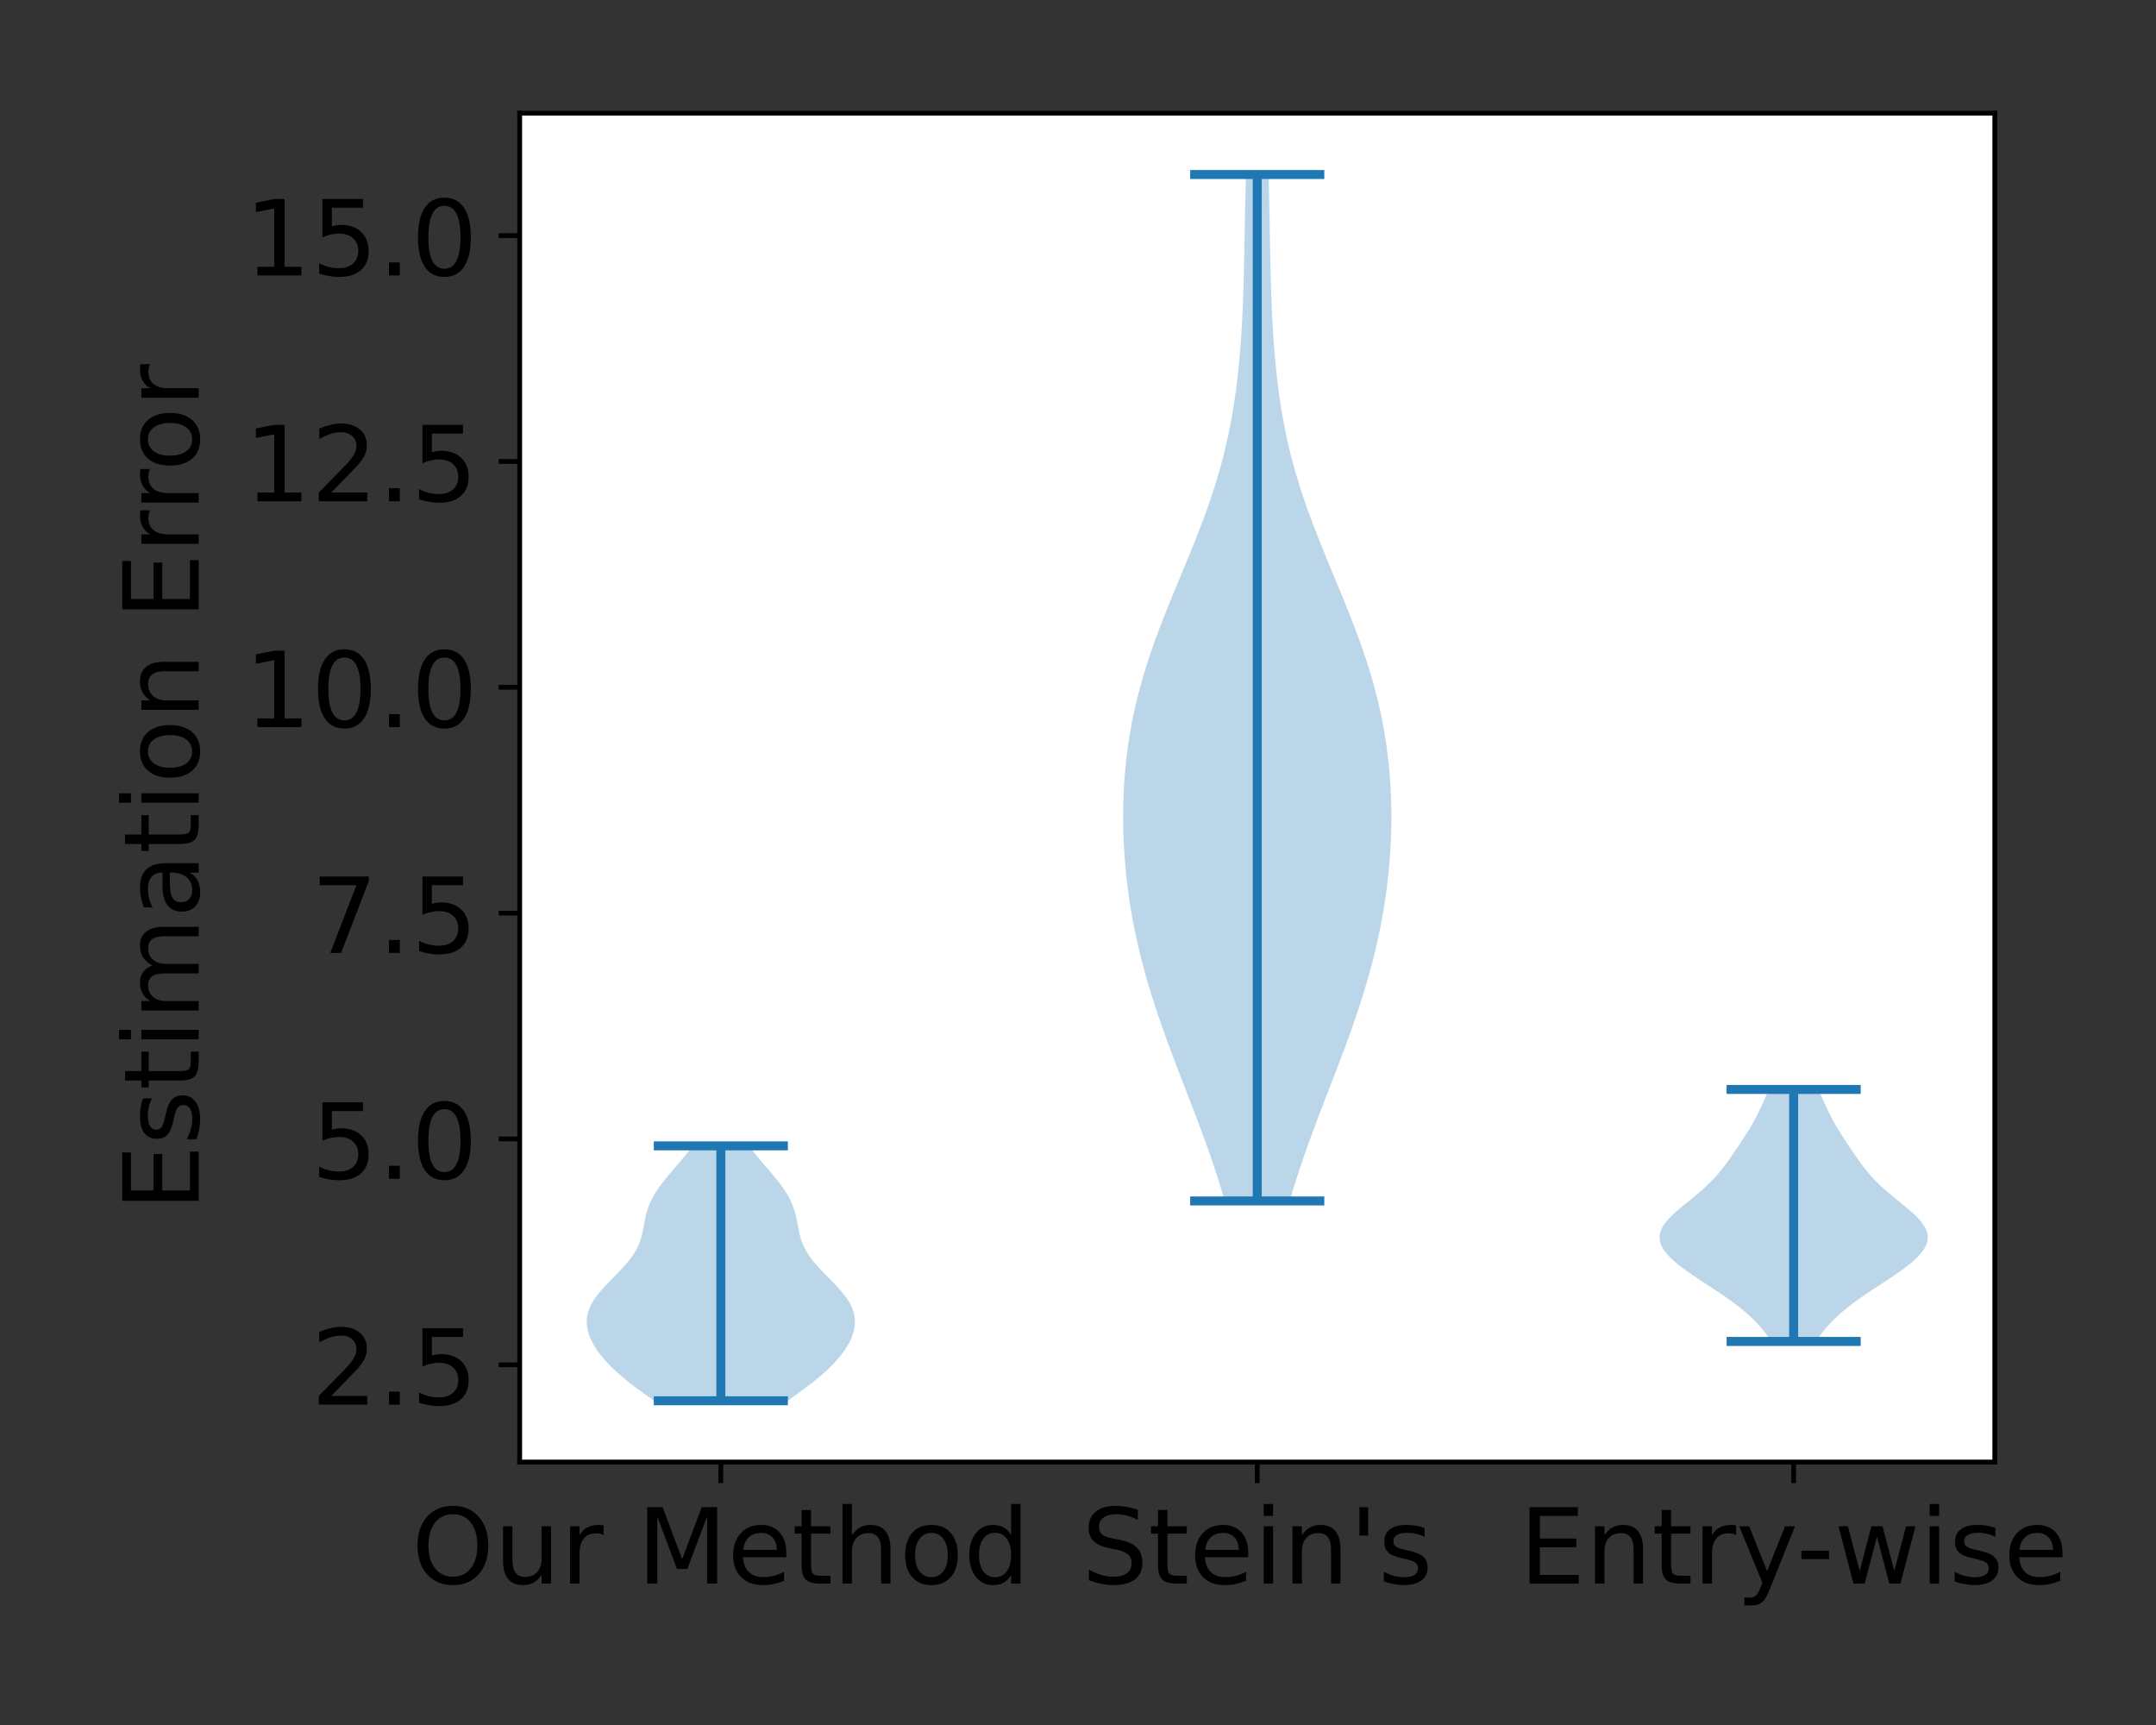 <?xml version="1.0" encoding="utf-8" standalone="no"?>
<!DOCTYPE svg PUBLIC "-//W3C//DTD SVG 1.1//EN"
  "http://www.w3.org/Graphics/SVG/1.1/DTD/svg11.dtd">
<!-- Created with matplotlib (https://matplotlib.org/) -->
<svg height="288pt" version="1.1" viewBox="0 0 360 288" width="360pt" xmlns="http://www.w3.org/2000/svg" xmlns:xlink="http://www.w3.org/1999/xlink">
 <rect x="0" y="0" width="360" height="288" fill="#333333" stroke="none"/>
 <defs>
  <style type="text/css">*{stroke-linecap:butt;stroke-linejoin:round;}</style>
 </defs>
 <g id="figure_1">
  <g id="patch_1">
   <path d="M 0 288 
L 360 288 
L 360 0 
L 0 0 
z
" style="fill:none;"/>
  </g>
  <g id="axes_1">
   <g id="patch_2">
    <path d="M 86.775 244.1 
L 333.083 244.1 
L 333.083 18.9 
L 86.775 18.9 
z
" style="fill:#ffffff;"/>
   </g>
   <g id="PolyCollection_1">
    <path clip-path="url(#p98efe397af)" d="M 131.516 233.864 
L 109.209 233.864 
L 108.604 233.434 
L 108.001 233.004 
L 107.404 232.574 
L 106.814 232.144 
L 106.234 231.714 
L 105.665 231.285 
L 105.11 230.855 
L 104.571 230.425 
L 104.047 229.995 
L 103.542 229.565 
L 103.054 229.135 
L 102.586 228.706 
L 102.139 228.276 
L 101.711 227.846 
L 101.304 227.416 
L 100.919 226.986 
L 100.555 226.556 
L 100.212 226.127 
L 99.892 225.697 
L 99.593 225.267 
L 99.318 224.837 
L 99.065 224.407 
L 98.837 223.978 
L 98.633 223.548 
L 98.454 223.118 
L 98.302 222.688 
L 98.177 222.258 
L 98.08 221.828 
L 98.013 221.399 
L 97.976 220.969 
L 97.971 220.539 
L 97.998 220.109 
L 98.058 219.679 
L 98.152 219.249 
L 98.279 218.82 
L 98.441 218.39 
L 98.636 217.96 
L 98.863 217.53 
L 99.122 217.1 
L 99.411 216.67 
L 99.728 216.241 
L 100.07 215.811 
L 100.435 215.381 
L 100.819 214.951 
L 101.219 214.521 
L 101.631 214.091 
L 102.051 213.662 
L 102.474 213.232 
L 102.897 212.802 
L 103.315 212.372 
L 103.724 211.942 
L 104.121 211.512 
L 104.501 211.083 
L 104.863 210.653 
L 105.203 210.223 
L 105.519 209.793 
L 105.809 209.363 
L 106.074 208.933 
L 106.311 208.504 
L 106.523 208.074 
L 106.709 207.644 
L 106.872 207.214 
L 107.014 206.784 
L 107.137 206.354 
L 107.244 205.925 
L 107.339 205.495 
L 107.425 205.065 
L 107.506 204.635 
L 107.586 204.205 
L 107.668 203.775 
L 107.756 203.346 
L 107.854 202.916 
L 107.963 202.486 
L 108.088 202.056 
L 108.229 201.626 
L 108.389 201.196 
L 108.569 200.767 
L 108.769 200.337 
L 108.991 199.907 
L 109.233 199.477 
L 109.495 199.047 
L 109.776 198.617 
L 110.075 198.188 
L 110.39 197.758 
L 110.719 197.328 
L 111.061 196.898 
L 111.412 196.468 
L 111.771 196.038 
L 112.135 195.609 
L 112.502 195.179 
L 112.871 194.749 
L 113.239 194.319 
L 113.604 193.889 
L 113.965 193.459 
L 114.32 193.03 
L 114.668 192.6 
L 115.007 192.17 
L 115.337 191.74 
L 115.657 191.31 
L 125.068 191.31 
L 125.068 191.31 
L 125.388 191.74 
L 125.718 192.17 
L 126.057 192.6 
L 126.405 193.03 
L 126.76 193.459 
L 127.121 193.889 
L 127.486 194.319 
L 127.854 194.749 
L 128.223 195.179 
L 128.59 195.609 
L 128.954 196.038 
L 129.313 196.468 
L 129.664 196.898 
L 130.005 197.328 
L 130.335 197.758 
L 130.65 198.188 
L 130.949 198.617 
L 131.23 199.047 
L 131.492 199.477 
L 131.734 199.907 
L 131.956 200.337 
L 132.156 200.767 
L 132.336 201.196 
L 132.496 201.626 
L 132.637 202.056 
L 132.762 202.486 
L 132.871 202.916 
L 132.968 203.346 
L 133.057 203.775 
L 133.139 204.205 
L 133.219 204.635 
L 133.3 205.065 
L 133.386 205.495 
L 133.481 205.925 
L 133.588 206.354 
L 133.711 206.784 
L 133.852 207.214 
L 134.015 207.644 
L 134.202 208.074 
L 134.414 208.504 
L 134.651 208.933 
L 134.916 209.363 
L 135.206 209.793 
L 135.522 210.223 
L 135.862 210.653 
L 136.223 211.083 
L 136.604 211.512 
L 137.001 211.942 
L 137.41 212.372 
L 137.828 212.802 
L 138.251 213.232 
L 138.674 213.662 
L 139.094 214.091 
L 139.506 214.521 
L 139.906 214.951 
L 140.29 215.381 
L 140.654 215.811 
L 140.997 216.241 
L 141.314 216.67 
L 141.603 217.1 
L 141.862 217.53 
L 142.089 217.96 
L 142.284 218.39 
L 142.446 218.82 
L 142.573 219.249 
L 142.667 219.679 
L 142.727 220.109 
L 142.754 220.539 
L 142.749 220.969 
L 142.712 221.399 
L 142.645 221.828 
L 142.548 222.258 
L 142.423 222.688 
L 142.271 223.118 
L 142.092 223.548 
L 141.888 223.978 
L 141.659 224.407 
L 141.407 224.837 
L 141.132 225.267 
L 140.833 225.697 
L 140.513 226.127 
L 140.17 226.556 
L 139.806 226.986 
L 139.421 227.416 
L 139.014 227.846 
L 138.586 228.276 
L 138.138 228.706 
L 137.671 229.135 
L 137.183 229.565 
L 136.678 229.995 
L 136.154 230.425 
L 135.614 230.855 
L 135.06 231.285 
L 134.491 231.714 
L 133.911 232.144 
L 133.321 232.574 
L 132.724 233.004 
L 132.121 233.434 
L 131.516 233.864 
z
" style="fill:#1f77b4;fill-opacity:0.3;"/>
   </g>
   <g id="PolyCollection_2">
    <path clip-path="url(#p98efe397af)" d="M 215.358 200.507 
L 204.5 200.507 
L 203.989 198.776 
L 203.453 197.045 
L 202.893 195.314 
L 202.31 193.583 
L 201.706 191.852 
L 201.085 190.121 
L 200.447 188.39 
L 199.797 186.659 
L 199.136 184.928 
L 198.47 183.197 
L 197.801 181.466 
L 197.132 179.735 
L 196.467 178.004 
L 195.81 176.273 
L 195.164 174.542 
L 194.533 172.811 
L 193.918 171.08 
L 193.323 169.349 
L 192.75 167.618 
L 192.202 165.887 
L 191.68 164.156 
L 191.186 162.425 
L 190.721 160.694 
L 190.286 158.963 
L 189.882 157.232 
L 189.51 155.501 
L 189.169 153.77 
L 188.861 152.039 
L 188.586 150.308 
L 188.342 148.576 
L 188.131 146.845 
L 187.952 145.114 
L 187.805 143.383 
L 187.69 141.652 
L 187.607 139.921 
L 187.556 138.19 
L 187.537 136.459 
L 187.552 134.728 
L 187.6 132.997 
L 187.682 131.266 
L 187.799 129.535 
L 187.953 127.804 
L 188.144 126.073 
L 188.373 124.342 
L 188.641 122.611 
L 188.949 120.88 
L 189.298 119.149 
L 189.687 117.418 
L 190.116 115.687 
L 190.584 113.956 
L 191.091 112.225 
L 191.634 110.494 
L 192.212 108.763 
L 192.821 107.032 
L 193.459 105.301 
L 194.122 103.57 
L 194.805 101.839 
L 195.505 100.108 
L 196.216 98.377 
L 196.934 96.646 
L 197.653 94.915 
L 198.368 93.184 
L 199.074 91.453 
L 199.767 89.722 
L 200.441 87.991 
L 201.092 86.26 
L 201.716 84.529 
L 202.31 82.798 
L 202.872 81.067 
L 203.399 79.336 
L 203.891 77.605 
L 204.345 75.874 
L 204.763 74.143 
L 205.144 72.412 
L 205.491 70.681 
L 205.803 68.95 
L 206.083 67.219 
L 206.333 65.488 
L 206.554 63.757 
L 206.75 62.026 
L 206.922 60.295 
L 207.071 58.564 
L 207.202 56.833 
L 207.314 55.102 
L 207.411 53.371 
L 207.493 51.64 
L 207.563 49.909 
L 207.622 48.178 
L 207.673 46.447 
L 207.716 44.716 
L 207.753 42.984 
L 207.787 41.253 
L 207.818 39.522 
L 207.849 37.791 
L 207.882 36.06 
L 207.916 34.329 
L 207.955 32.598 
L 207.999 30.867 
L 208.049 29.136 
L 211.809 29.136 
L 211.809 29.136 
L 211.859 30.867 
L 211.903 32.598 
L 211.942 34.329 
L 211.976 36.06 
L 212.009 37.791 
L 212.04 39.522 
L 212.071 41.253 
L 212.105 42.984 
L 212.142 44.716 
L 212.185 46.447 
L 212.236 48.178 
L 212.295 49.909 
L 212.365 51.64 
L 212.447 53.371 
L 212.544 55.102 
L 212.656 56.833 
L 212.786 58.564 
L 212.936 60.295 
L 213.108 62.026 
L 213.304 63.757 
L 213.525 65.488 
L 213.775 67.219 
L 214.055 68.95 
L 214.367 70.681 
L 214.714 72.412 
L 215.095 74.143 
L 215.513 75.874 
L 215.967 77.605 
L 216.459 79.336 
L 216.986 81.067 
L 217.548 82.798 
L 218.142 84.529 
L 218.766 86.26 
L 219.417 87.991 
L 220.091 89.722 
L 220.784 91.453 
L 221.49 93.184 
L 222.205 94.915 
L 222.924 96.646 
L 223.642 98.377 
L 224.353 100.108 
L 225.053 101.839 
L 225.736 103.57 
L 226.399 105.301 
L 227.037 107.032 
L 227.646 108.763 
L 228.224 110.494 
L 228.767 112.225 
L 229.274 113.956 
L 229.742 115.687 
L 230.171 117.418 
L 230.56 119.149 
L 230.908 120.88 
L 231.217 122.611 
L 231.485 124.342 
L 231.714 126.073 
L 231.905 127.804 
L 232.059 129.535 
L 232.176 131.266 
L 232.258 132.997 
L 232.306 134.728 
L 232.321 136.459 
L 232.302 138.19 
L 232.251 139.921 
L 232.168 141.652 
L 232.053 143.383 
L 231.906 145.114 
L 231.727 146.845 
L 231.516 148.576 
L 231.272 150.308 
L 230.997 152.039 
L 230.689 153.77 
L 230.348 155.501 
L 229.976 157.232 
L 229.572 158.963 
L 229.137 160.694 
L 228.672 162.425 
L 228.178 164.156 
L 227.656 165.887 
L 227.108 167.618 
L 226.535 169.349 
L 225.94 171.08 
L 225.325 172.811 
L 224.694 174.542 
L 224.048 176.273 
L 223.391 178.004 
L 222.726 179.735 
L 222.057 181.466 
L 221.388 183.197 
L 220.721 184.928 
L 220.061 186.659 
L 219.411 188.39 
L 218.773 190.121 
L 218.152 191.852 
L 217.548 193.583 
L 216.965 195.314 
L 216.405 197.045 
L 215.869 198.776 
L 215.358 200.507 
z
" style="fill:#1f77b4;fill-opacity:0.3;"/>
   </g>
   <g id="PolyCollection_3">
    <path clip-path="url(#p98efe397af)" d="M 303.236 223.962 
L 295.755 223.962 
L 295.476 223.538 
L 295.181 223.113 
L 294.871 222.688 
L 294.543 222.263 
L 294.198 221.838 
L 293.834 221.413 
L 293.449 220.988 
L 293.043 220.563 
L 292.615 220.138 
L 292.165 219.713 
L 291.692 219.288 
L 291.197 218.863 
L 290.679 218.438 
L 290.14 218.013 
L 289.58 217.588 
L 289.001 217.163 
L 288.404 216.739 
L 287.792 216.314 
L 287.166 215.889 
L 286.53 215.464 
L 285.887 215.039 
L 285.239 214.614 
L 284.59 214.189 
L 283.943 213.764 
L 283.303 213.339 
L 282.673 212.914 
L 282.056 212.489 
L 281.458 212.064 
L 280.881 211.639 
L 280.331 211.214 
L 279.812 210.789 
L 279.326 210.364 
L 278.88 209.94 
L 278.476 209.515 
L 278.117 209.09 
L 277.809 208.665 
L 277.553 208.24 
L 277.353 207.815 
L 277.21 207.39 
L 277.127 206.965 
L 277.104 206.54 
L 277.141 206.115 
L 277.239 205.69 
L 277.395 205.265 
L 277.608 204.84 
L 277.875 204.415 
L 278.191 203.99 
L 278.553 203.565 
L 278.957 203.141 
L 279.395 202.716 
L 279.862 202.291 
L 280.354 201.866 
L 280.862 201.441 
L 281.381 201.016 
L 281.906 200.591 
L 282.431 200.166 
L 282.951 199.741 
L 283.462 199.316 
L 283.96 198.891 
L 284.442 198.466 
L 284.906 198.041 
L 285.352 197.616 
L 285.777 197.191 
L 286.183 196.766 
L 286.57 196.342 
L 286.939 195.917 
L 287.292 195.492 
L 287.63 195.067 
L 287.956 194.642 
L 288.272 194.217 
L 288.579 193.792 
L 288.88 193.367 
L 289.176 192.942 
L 289.469 192.517 
L 289.758 192.092 
L 290.046 191.667 
L 290.332 191.242 
L 290.615 190.817 
L 290.897 190.392 
L 291.175 189.967 
L 291.45 189.543 
L 291.72 189.118 
L 291.984 188.693 
L 292.242 188.268 
L 292.493 187.843 
L 292.736 187.418 
L 292.971 186.993 
L 293.198 186.568 
L 293.418 186.143 
L 293.63 185.718 
L 293.835 185.293 
L 294.034 184.868 
L 294.228 184.443 
L 294.418 184.018 
L 294.606 183.593 
L 294.793 183.168 
L 294.979 182.744 
L 295.166 182.319 
L 295.354 181.894 
L 303.637 181.894 
L 303.637 181.894 
L 303.825 182.319 
L 304.012 182.744 
L 304.198 183.168 
L 304.385 183.593 
L 304.573 184.018 
L 304.763 184.443 
L 304.957 184.868 
L 305.156 185.293 
L 305.362 185.718 
L 305.573 186.143 
L 305.793 186.568 
L 306.02 186.993 
L 306.255 187.418 
L 306.498 187.843 
L 306.749 188.268 
L 307.007 188.693 
L 307.271 189.118 
L 307.541 189.543 
L 307.816 189.967 
L 308.094 190.392 
L 308.376 190.817 
L 308.659 191.242 
L 308.945 191.667 
L 309.233 192.092 
L 309.522 192.517 
L 309.815 192.942 
L 310.111 193.367 
L 310.412 193.792 
L 310.719 194.217 
L 311.035 194.642 
L 311.361 195.067 
L 311.699 195.492 
L 312.052 195.917 
L 312.421 196.342 
L 312.808 196.766 
L 313.214 197.191 
L 313.639 197.616 
L 314.085 198.041 
L 314.549 198.466 
L 315.031 198.891 
L 315.529 199.316 
L 316.04 199.741 
L 316.56 200.166 
L 317.085 200.591 
L 317.61 201.016 
L 318.129 201.441 
L 318.637 201.866 
L 319.129 202.291 
L 319.596 202.716 
L 320.035 203.141 
L 320.438 203.565 
L 320.8 203.99 
L 321.116 204.415 
L 321.383 204.84 
L 321.596 205.265 
L 321.752 205.69 
L 321.85 206.115 
L 321.887 206.54 
L 321.864 206.965 
L 321.781 207.39 
L 321.638 207.815 
L 321.438 208.24 
L 321.182 208.665 
L 320.874 209.09 
L 320.515 209.515 
L 320.111 209.94 
L 319.665 210.364 
L 319.179 210.789 
L 318.66 211.214 
L 318.11 211.639 
L 317.533 212.064 
L 316.935 212.489 
L 316.318 212.914 
L 315.688 213.339 
L 315.048 213.764 
L 314.401 214.189 
L 313.752 214.614 
L 313.104 215.039 
L 312.461 215.464 
L 311.825 215.889 
L 311.199 216.314 
L 310.587 216.739 
L 309.99 217.163 
L 309.411 217.588 
L 308.851 218.013 
L 308.312 218.438 
L 307.794 218.863 
L 307.299 219.288 
L 306.826 219.713 
L 306.376 220.138 
L 305.948 220.563 
L 305.542 220.988 
L 305.157 221.413 
L 304.793 221.838 
L 304.448 222.263 
L 304.12 222.688 
L 303.81 223.113 
L 303.515 223.538 
L 303.236 223.962 
z
" style="fill:#1f77b4;fill-opacity:0.3;"/>
   </g>
   <g id="matplotlib.axis_1">
    <g id="xtick_1">
     <g id="line2d_1">
      <defs>
       <path d="M 0 0 
L 0 3.5 
" id="mc30713f1c3" style="stroke:#000000;stroke-width:0.8;"/>
      </defs>
      <g>
       <use style="stroke:#000000;stroke-width:0.8;" x="120.362" xlink:href="#mc30713f1c3" y="244.1"/>
      </g>
     </g>
     <g id="text_1">
      <!-- Our Method -->
      <g transform="translate(68.733 264.397)scale(0.175 -0.175)">
       <defs>
        <path d="M 39.406 66.219 
Q 28.656 66.219 22.328 58.203 
Q 16.016 50.203 16.016 36.375 
Q 16.016 22.609 22.328 14.594 
Q 28.656 6.594 39.406 6.594 
Q 50.141 6.594 56.422 14.594 
Q 62.703 22.609 62.703 36.375 
Q 62.703 50.203 56.422 58.203 
Q 50.141 66.219 39.406 66.219 
z
M 39.406 74.219 
Q 54.734 74.219 63.906 63.938 
Q 73.094 53.656 73.094 36.375 
Q 73.094 19.141 63.906 8.859 
Q 54.734 -1.422 39.406 -1.422 
Q 24.031 -1.422 14.812 8.828 
Q 5.609 19.094 5.609 36.375 
Q 5.609 53.656 14.812 63.938 
Q 24.031 74.219 39.406 74.219 
z
" id="DejaVuSans-79"/>
        <path d="M 8.5 21.578 
L 8.5 54.688 
L 17.484 54.688 
L 17.484 21.922 
Q 17.484 14.156 20.5 10.266 
Q 23.531 6.391 29.594 6.391 
Q 36.859 6.391 41.078 11.031 
Q 45.312 15.672 45.312 23.688 
L 45.312 54.688 
L 54.297 54.688 
L 54.297 0 
L 45.312 0 
L 45.312 8.406 
Q 42.047 3.422 37.719 1 
Q 33.406 -1.422 27.688 -1.422 
Q 18.266 -1.422 13.375 4.438 
Q 8.5 10.297 8.5 21.578 
z
M 31.109 56 
z
" id="DejaVuSans-117"/>
        <path d="M 41.109 46.297 
Q 39.594 47.172 37.812 47.578 
Q 36.031 48 33.891 48 
Q 26.266 48 22.188 43.047 
Q 18.109 38.094 18.109 28.812 
L 18.109 0 
L 9.078 0 
L 9.078 54.688 
L 18.109 54.688 
L 18.109 46.188 
Q 20.953 51.172 25.484 53.578 
Q 30.031 56 36.531 56 
Q 37.453 56 38.578 55.875 
Q 39.703 55.766 41.062 55.516 
z
" id="DejaVuSans-114"/>
        <path id="DejaVuSans-32"/>
        <path d="M 9.812 72.906 
L 24.516 72.906 
L 43.109 23.297 
L 61.812 72.906 
L 76.516 72.906 
L 76.516 0 
L 66.891 0 
L 66.891 64.016 
L 48.094 14.016 
L 38.188 14.016 
L 19.391 64.016 
L 19.391 0 
L 9.812 0 
z
" id="DejaVuSans-77"/>
        <path d="M 56.203 29.594 
L 56.203 25.203 
L 14.891 25.203 
Q 15.484 15.922 20.484 11.062 
Q 25.484 6.203 34.422 6.203 
Q 39.594 6.203 44.453 7.469 
Q 49.312 8.734 54.109 11.281 
L 54.109 2.781 
Q 49.266 0.734 44.188 -0.344 
Q 39.109 -1.422 33.891 -1.422 
Q 20.797 -1.422 13.156 6.188 
Q 5.516 13.812 5.516 26.812 
Q 5.516 40.234 12.766 48.109 
Q 20.016 56 32.328 56 
Q 43.359 56 49.781 48.891 
Q 56.203 41.797 56.203 29.594 
z
M 47.219 32.234 
Q 47.125 39.594 43.094 43.984 
Q 39.062 48.391 32.422 48.391 
Q 24.906 48.391 20.391 44.141 
Q 15.875 39.891 15.188 32.172 
z
" id="DejaVuSans-101"/>
        <path d="M 18.312 70.219 
L 18.312 54.688 
L 36.812 54.688 
L 36.812 47.703 
L 18.312 47.703 
L 18.312 18.016 
Q 18.312 11.328 20.141 9.422 
Q 21.969 7.516 27.594 7.516 
L 36.812 7.516 
L 36.812 0 
L 27.594 0 
Q 17.188 0 13.234 3.875 
Q 9.281 7.766 9.281 18.016 
L 9.281 47.703 
L 2.688 47.703 
L 2.688 54.688 
L 9.281 54.688 
L 9.281 70.219 
z
" id="DejaVuSans-116"/>
        <path d="M 54.891 33.016 
L 54.891 0 
L 45.906 0 
L 45.906 32.719 
Q 45.906 40.484 42.875 44.328 
Q 39.844 48.188 33.797 48.188 
Q 26.516 48.188 22.312 43.547 
Q 18.109 38.922 18.109 30.906 
L 18.109 0 
L 9.078 0 
L 9.078 75.984 
L 18.109 75.984 
L 18.109 46.188 
Q 21.344 51.125 25.703 53.562 
Q 30.078 56 35.797 56 
Q 45.219 56 50.047 50.172 
Q 54.891 44.344 54.891 33.016 
z
" id="DejaVuSans-104"/>
        <path d="M 30.609 48.391 
Q 23.391 48.391 19.188 42.75 
Q 14.984 37.109 14.984 27.297 
Q 14.984 17.484 19.156 11.844 
Q 23.344 6.203 30.609 6.203 
Q 37.797 6.203 41.984 11.859 
Q 46.188 17.531 46.188 27.297 
Q 46.188 37.016 41.984 42.703 
Q 37.797 48.391 30.609 48.391 
z
M 30.609 56 
Q 42.328 56 49.016 48.375 
Q 55.719 40.766 55.719 27.297 
Q 55.719 13.875 49.016 6.219 
Q 42.328 -1.422 30.609 -1.422 
Q 18.844 -1.422 12.172 6.219 
Q 5.516 13.875 5.516 27.297 
Q 5.516 40.766 12.172 48.375 
Q 18.844 56 30.609 56 
z
" id="DejaVuSans-111"/>
        <path d="M 45.406 46.391 
L 45.406 75.984 
L 54.391 75.984 
L 54.391 0 
L 45.406 0 
L 45.406 8.203 
Q 42.578 3.328 38.25 0.953 
Q 33.938 -1.422 27.875 -1.422 
Q 17.969 -1.422 11.734 6.484 
Q 5.516 14.406 5.516 27.297 
Q 5.516 40.188 11.734 48.094 
Q 17.969 56 27.875 56 
Q 33.938 56 38.25 53.625 
Q 42.578 51.266 45.406 46.391 
z
M 14.797 27.297 
Q 14.797 17.391 18.875 11.75 
Q 22.953 6.109 30.078 6.109 
Q 37.203 6.109 41.297 11.75 
Q 45.406 17.391 45.406 27.297 
Q 45.406 37.203 41.297 42.844 
Q 37.203 48.484 30.078 48.484 
Q 22.953 48.484 18.875 42.844 
Q 14.797 37.203 14.797 27.297 
z
" id="DejaVuSans-100"/>
       </defs>
       <use xlink:href="#DejaVuSans-79"/>
       <use x="78.711" xlink:href="#DejaVuSans-117"/>
       <use x="142.09" xlink:href="#DejaVuSans-114"/>
       <use x="183.203" xlink:href="#DejaVuSans-32"/>
       <use x="214.99" xlink:href="#DejaVuSans-77"/>
       <use x="301.27" xlink:href="#DejaVuSans-101"/>
       <use x="362.793" xlink:href="#DejaVuSans-116"/>
       <use x="402.002" xlink:href="#DejaVuSans-104"/>
       <use x="465.381" xlink:href="#DejaVuSans-111"/>
       <use x="526.562" xlink:href="#DejaVuSans-100"/>
      </g>
     </g>
    </g>
    <g id="xtick_2">
     <g id="line2d_2">
      <g>
       <use style="stroke:#000000;stroke-width:0.8;" x="209.929" xlink:href="#mc30713f1c3" y="244.1"/>
      </g>
     </g>
     <g id="text_2">
      <!-- Stein's -->
      <g transform="translate(180.621 264.397)scale(0.175 -0.175)">
       <defs>
        <path d="M 53.516 70.516 
L 53.516 60.891 
Q 47.906 63.578 42.922 64.891 
Q 37.938 66.219 33.297 66.219 
Q 25.25 66.219 20.875 63.094 
Q 16.5 59.969 16.5 54.203 
Q 16.5 49.359 19.406 46.891 
Q 22.312 44.438 30.422 42.922 
L 36.375 41.703 
Q 47.406 39.594 52.656 34.297 
Q 57.906 29 57.906 20.125 
Q 57.906 9.516 50.797 4.047 
Q 43.703 -1.422 29.984 -1.422 
Q 24.812 -1.422 18.969 -0.25 
Q 13.141 0.922 6.891 3.219 
L 6.891 13.375 
Q 12.891 10.016 18.656 8.297 
Q 24.422 6.594 29.984 6.594 
Q 38.422 6.594 43.016 9.906 
Q 47.609 13.234 47.609 19.391 
Q 47.609 24.75 44.312 27.781 
Q 41.016 30.812 33.5 32.328 
L 27.484 33.5 
Q 16.453 35.688 11.516 40.375 
Q 6.594 45.062 6.594 53.422 
Q 6.594 63.094 13.406 68.656 
Q 20.219 74.219 32.172 74.219 
Q 37.312 74.219 42.625 73.281 
Q 47.953 72.359 53.516 70.516 
z
" id="DejaVuSans-83"/>
        <path d="M 9.422 54.688 
L 18.406 54.688 
L 18.406 0 
L 9.422 0 
z
M 9.422 75.984 
L 18.406 75.984 
L 18.406 64.594 
L 9.422 64.594 
z
" id="DejaVuSans-105"/>
        <path d="M 54.891 33.016 
L 54.891 0 
L 45.906 0 
L 45.906 32.719 
Q 45.906 40.484 42.875 44.328 
Q 39.844 48.188 33.797 48.188 
Q 26.516 48.188 22.312 43.547 
Q 18.109 38.922 18.109 30.906 
L 18.109 0 
L 9.078 0 
L 9.078 54.688 
L 18.109 54.688 
L 18.109 46.188 
Q 21.344 51.125 25.703 53.562 
Q 30.078 56 35.797 56 
Q 45.219 56 50.047 50.172 
Q 54.891 44.344 54.891 33.016 
z
" id="DejaVuSans-110"/>
        <path d="M 17.922 72.906 
L 17.922 45.797 
L 9.625 45.797 
L 9.625 72.906 
z
" id="DejaVuSans-39"/>
        <path d="M 44.281 53.078 
L 44.281 44.578 
Q 40.484 46.531 36.375 47.5 
Q 32.281 48.484 27.875 48.484 
Q 21.188 48.484 17.844 46.438 
Q 14.5 44.391 14.5 40.281 
Q 14.5 37.156 16.891 35.375 
Q 19.281 33.594 26.516 31.984 
L 29.594 31.297 
Q 39.156 29.25 43.188 25.516 
Q 47.219 21.781 47.219 15.094 
Q 47.219 7.469 41.188 3.016 
Q 35.156 -1.422 24.609 -1.422 
Q 20.219 -1.422 15.453 -0.562 
Q 10.688 0.297 5.422 2 
L 5.422 11.281 
Q 10.406 8.688 15.234 7.391 
Q 20.062 6.109 24.812 6.109 
Q 31.156 6.109 34.562 8.281 
Q 37.984 10.453 37.984 14.406 
Q 37.984 18.062 35.516 20.016 
Q 33.062 21.969 24.703 23.781 
L 21.578 24.516 
Q 13.234 26.266 9.516 29.906 
Q 5.812 33.547 5.812 39.891 
Q 5.812 47.609 11.281 51.797 
Q 16.75 56 26.812 56 
Q 31.781 56 36.172 55.266 
Q 40.578 54.547 44.281 53.078 
z
" id="DejaVuSans-115"/>
       </defs>
       <use xlink:href="#DejaVuSans-83"/>
       <use x="63.477" xlink:href="#DejaVuSans-116"/>
       <use x="102.686" xlink:href="#DejaVuSans-101"/>
       <use x="164.209" xlink:href="#DejaVuSans-105"/>
       <use x="191.992" xlink:href="#DejaVuSans-110"/>
       <use x="255.371" xlink:href="#DejaVuSans-39"/>
       <use x="282.861" xlink:href="#DejaVuSans-115"/>
      </g>
     </g>
    </g>
    <g id="xtick_3">
     <g id="line2d_3">
      <g>
       <use style="stroke:#000000;stroke-width:0.8;" x="299.496" xlink:href="#mc30713f1c3" y="244.1"/>
      </g>
     </g>
     <g id="text_3">
      <!-- Entry-wise -->
      <g transform="translate(253.682 264.397)scale(0.175 -0.175)">
       <defs>
        <path d="M 9.812 72.906 
L 55.906 72.906 
L 55.906 64.594 
L 19.672 64.594 
L 19.672 43.016 
L 54.391 43.016 
L 54.391 34.719 
L 19.672 34.719 
L 19.672 8.297 
L 56.781 8.297 
L 56.781 0 
L 9.812 0 
z
" id="DejaVuSans-69"/>
        <path d="M 32.172 -5.078 
Q 28.375 -14.844 24.75 -17.812 
Q 21.141 -20.797 15.094 -20.797 
L 7.906 -20.797 
L 7.906 -13.281 
L 13.188 -13.281 
Q 16.891 -13.281 18.938 -11.516 
Q 21 -9.766 23.484 -3.219 
L 25.094 0.875 
L 2.984 54.688 
L 12.5 54.688 
L 29.594 11.922 
L 46.688 54.688 
L 56.203 54.688 
z
" id="DejaVuSans-121"/>
        <path d="M 4.891 31.391 
L 31.203 31.391 
L 31.203 23.391 
L 4.891 23.391 
z
" id="DejaVuSans-45"/>
        <path d="M 4.203 54.688 
L 13.188 54.688 
L 24.422 12.016 
L 35.594 54.688 
L 46.188 54.688 
L 57.422 12.016 
L 68.609 54.688 
L 77.594 54.688 
L 63.281 0 
L 52.688 0 
L 40.922 44.828 
L 29.109 0 
L 18.5 0 
z
" id="DejaVuSans-119"/>
       </defs>
       <use xlink:href="#DejaVuSans-69"/>
       <use x="63.184" xlink:href="#DejaVuSans-110"/>
       <use x="126.562" xlink:href="#DejaVuSans-116"/>
       <use x="165.771" xlink:href="#DejaVuSans-114"/>
       <use x="206.885" xlink:href="#DejaVuSans-121"/>
       <use x="264.314" xlink:href="#DejaVuSans-45"/>
       <use x="300.398" xlink:href="#DejaVuSans-119"/>
       <use x="382.186" xlink:href="#DejaVuSans-105"/>
       <use x="409.969" xlink:href="#DejaVuSans-115"/>
       <use x="462.068" xlink:href="#DejaVuSans-101"/>
      </g>
     </g>
    </g>
   </g>
   <g id="matplotlib.axis_2">
    <g id="ytick_1">
     <g id="line2d_4">
      <defs>
       <path d="M 0 0 
L -3.5 0 
" id="m14c757a687" style="stroke:#000000;stroke-width:0.8;"/>
      </defs>
      <g>
       <use style="stroke:#000000;stroke-width:0.8;" x="86.775" xlink:href="#m14c757a687" y="227.86"/>
      </g>
     </g>
     <g id="text_4">
      <!-- 2.5 -->
      <g transform="translate(51.945 234.509)scale(0.175 -0.175)">
       <defs>
        <path d="M 19.188 8.297 
L 53.609 8.297 
L 53.609 0 
L 7.328 0 
L 7.328 8.297 
Q 12.938 14.109 22.625 23.891 
Q 32.328 33.688 34.812 36.531 
Q 39.547 41.844 41.422 45.531 
Q 43.312 49.219 43.312 52.781 
Q 43.312 58.594 39.234 62.25 
Q 35.156 65.922 28.609 65.922 
Q 23.969 65.922 18.812 64.312 
Q 13.672 62.703 7.812 59.422 
L 7.812 69.391 
Q 13.766 71.781 18.938 73 
Q 24.125 74.219 28.422 74.219 
Q 39.75 74.219 46.484 68.547 
Q 53.219 62.891 53.219 53.422 
Q 53.219 48.922 51.531 44.891 
Q 49.859 40.875 45.406 35.406 
Q 44.188 33.984 37.641 27.219 
Q 31.109 20.453 19.188 8.297 
z
" id="DejaVuSans-50"/>
        <path d="M 10.688 12.406 
L 21 12.406 
L 21 0 
L 10.688 0 
z
" id="DejaVuSans-46"/>
        <path d="M 10.797 72.906 
L 49.516 72.906 
L 49.516 64.594 
L 19.828 64.594 
L 19.828 46.734 
Q 21.969 47.469 24.109 47.828 
Q 26.266 48.188 28.422 48.188 
Q 40.625 48.188 47.75 41.5 
Q 54.891 34.812 54.891 23.391 
Q 54.891 11.625 47.562 5.094 
Q 40.234 -1.422 26.906 -1.422 
Q 22.312 -1.422 17.547 -0.641 
Q 12.797 0.141 7.719 1.703 
L 7.719 11.625 
Q 12.109 9.234 16.797 8.062 
Q 21.484 6.891 26.703 6.891 
Q 35.156 6.891 40.078 11.328 
Q 45.016 15.766 45.016 23.391 
Q 45.016 31 40.078 35.438 
Q 35.156 39.891 26.703 39.891 
Q 22.75 39.891 18.812 39.016 
Q 14.891 38.141 10.797 36.281 
z
" id="DejaVuSans-53"/>
       </defs>
       <use xlink:href="#DejaVuSans-50"/>
       <use x="63.623" xlink:href="#DejaVuSans-46"/>
       <use x="95.41" xlink:href="#DejaVuSans-53"/>
      </g>
     </g>
    </g>
    <g id="ytick_2">
     <g id="line2d_5">
      <g>
       <use style="stroke:#000000;stroke-width:0.8;" x="86.775" xlink:href="#m14c757a687" y="190.155"/>
      </g>
     </g>
     <g id="text_5">
      <!-- 5.0 -->
      <g transform="translate(51.945 196.804)scale(0.175 -0.175)">
       <defs>
        <path d="M 31.781 66.406 
Q 24.172 66.406 20.328 58.906 
Q 16.5 51.422 16.5 36.375 
Q 16.5 21.391 20.328 13.891 
Q 24.172 6.391 31.781 6.391 
Q 39.453 6.391 43.281 13.891 
Q 47.125 21.391 47.125 36.375 
Q 47.125 51.422 43.281 58.906 
Q 39.453 66.406 31.781 66.406 
z
M 31.781 74.219 
Q 44.047 74.219 50.516 64.516 
Q 56.984 54.828 56.984 36.375 
Q 56.984 17.969 50.516 8.266 
Q 44.047 -1.422 31.781 -1.422 
Q 19.531 -1.422 13.062 8.266 
Q 6.594 17.969 6.594 36.375 
Q 6.594 54.828 13.062 64.516 
Q 19.531 74.219 31.781 74.219 
z
" id="DejaVuSans-48"/>
       </defs>
       <use xlink:href="#DejaVuSans-53"/>
       <use x="63.623" xlink:href="#DejaVuSans-46"/>
       <use x="95.41" xlink:href="#DejaVuSans-48"/>
      </g>
     </g>
    </g>
    <g id="ytick_3">
     <g id="line2d_6">
      <g>
       <use style="stroke:#000000;stroke-width:0.8;" x="86.775" xlink:href="#m14c757a687" y="152.45"/>
      </g>
     </g>
     <g id="text_6">
      <!-- 7.5 -->
      <g transform="translate(51.945 159.099)scale(0.175 -0.175)">
       <defs>
        <path d="M 8.203 72.906 
L 55.078 72.906 
L 55.078 68.703 
L 28.609 0 
L 18.312 0 
L 43.219 64.594 
L 8.203 64.594 
z
" id="DejaVuSans-55"/>
       </defs>
       <use xlink:href="#DejaVuSans-55"/>
       <use x="63.623" xlink:href="#DejaVuSans-46"/>
       <use x="95.41" xlink:href="#DejaVuSans-53"/>
      </g>
     </g>
    </g>
    <g id="ytick_4">
     <g id="line2d_7">
      <g>
       <use style="stroke:#000000;stroke-width:0.8;" x="86.775" xlink:href="#m14c757a687" y="114.745"/>
      </g>
     </g>
     <g id="text_7">
      <!-- 10.0 -->
      <g transform="translate(40.81 121.394)scale(0.175 -0.175)">
       <defs>
        <path d="M 12.406 8.297 
L 28.516 8.297 
L 28.516 63.922 
L 10.984 60.406 
L 10.984 69.391 
L 28.422 72.906 
L 38.281 72.906 
L 38.281 8.297 
L 54.391 8.297 
L 54.391 0 
L 12.406 0 
z
" id="DejaVuSans-49"/>
       </defs>
       <use xlink:href="#DejaVuSans-49"/>
       <use x="63.623" xlink:href="#DejaVuSans-48"/>
       <use x="127.246" xlink:href="#DejaVuSans-46"/>
       <use x="159.033" xlink:href="#DejaVuSans-48"/>
      </g>
     </g>
    </g>
    <g id="ytick_5">
     <g id="line2d_8">
      <g>
       <use style="stroke:#000000;stroke-width:0.8;" x="86.775" xlink:href="#m14c757a687" y="77.041"/>
      </g>
     </g>
     <g id="text_8">
      <!-- 12.5 -->
      <g transform="translate(40.81 83.689)scale(0.175 -0.175)">
       <use xlink:href="#DejaVuSans-49"/>
       <use x="63.623" xlink:href="#DejaVuSans-50"/>
       <use x="127.246" xlink:href="#DejaVuSans-46"/>
       <use x="159.033" xlink:href="#DejaVuSans-53"/>
      </g>
     </g>
    </g>
    <g id="ytick_6">
     <g id="line2d_9">
      <g>
       <use style="stroke:#000000;stroke-width:0.8;" x="86.775" xlink:href="#m14c757a687" y="39.336"/>
      </g>
     </g>
     <g id="text_9">
      <!-- 15.0 -->
      <g transform="translate(40.81 45.984)scale(0.175 -0.175)">
       <use xlink:href="#DejaVuSans-49"/>
       <use x="63.623" xlink:href="#DejaVuSans-53"/>
       <use x="127.246" xlink:href="#DejaVuSans-46"/>
       <use x="159.033" xlink:href="#DejaVuSans-48"/>
      </g>
     </g>
    </g>
    <g id="text_10">
     <!-- Estimation Error -->
     <g transform="translate(33.171 202.199)rotate(-90)scale(0.175 -0.175)">
      <defs>
       <path d="M 52 44.188 
Q 55.375 50.25 60.062 53.125 
Q 64.75 56 71.094 56 
Q 79.641 56 84.281 50.016 
Q 88.922 44.047 88.922 33.016 
L 88.922 0 
L 79.891 0 
L 79.891 32.719 
Q 79.891 40.578 77.094 44.375 
Q 74.312 48.188 68.609 48.188 
Q 61.625 48.188 57.562 43.547 
Q 53.516 38.922 53.516 30.906 
L 53.516 0 
L 44.484 0 
L 44.484 32.719 
Q 44.484 40.625 41.703 44.406 
Q 38.922 48.188 33.109 48.188 
Q 26.219 48.188 22.156 43.531 
Q 18.109 38.875 18.109 30.906 
L 18.109 0 
L 9.078 0 
L 9.078 54.688 
L 18.109 54.688 
L 18.109 46.188 
Q 21.188 51.219 25.484 53.609 
Q 29.781 56 35.688 56 
Q 41.656 56 45.828 52.969 
Q 50 49.953 52 44.188 
z
" id="DejaVuSans-109"/>
       <path d="M 34.281 27.484 
Q 23.391 27.484 19.188 25 
Q 14.984 22.516 14.984 16.5 
Q 14.984 11.719 18.141 8.906 
Q 21.297 6.109 26.703 6.109 
Q 34.188 6.109 38.703 11.406 
Q 43.219 16.703 43.219 25.484 
L 43.219 27.484 
z
M 52.203 31.203 
L 52.203 0 
L 43.219 0 
L 43.219 8.297 
Q 40.141 3.328 35.547 0.953 
Q 30.953 -1.422 24.312 -1.422 
Q 15.922 -1.422 10.953 3.297 
Q 6 8.016 6 15.922 
Q 6 25.141 12.172 29.828 
Q 18.359 34.516 30.609 34.516 
L 43.219 34.516 
L 43.219 35.406 
Q 43.219 41.609 39.141 45 
Q 35.062 48.391 27.688 48.391 
Q 23 48.391 18.547 47.266 
Q 14.109 46.141 10.016 43.891 
L 10.016 52.203 
Q 14.938 54.109 19.578 55.047 
Q 24.219 56 28.609 56 
Q 40.484 56 46.344 49.844 
Q 52.203 43.703 52.203 31.203 
z
" id="DejaVuSans-97"/>
      </defs>
      <use xlink:href="#DejaVuSans-69"/>
      <use x="63.184" xlink:href="#DejaVuSans-115"/>
      <use x="115.283" xlink:href="#DejaVuSans-116"/>
      <use x="154.492" xlink:href="#DejaVuSans-105"/>
      <use x="182.275" xlink:href="#DejaVuSans-109"/>
      <use x="279.688" xlink:href="#DejaVuSans-97"/>
      <use x="340.967" xlink:href="#DejaVuSans-116"/>
      <use x="380.176" xlink:href="#DejaVuSans-105"/>
      <use x="407.959" xlink:href="#DejaVuSans-111"/>
      <use x="469.141" xlink:href="#DejaVuSans-110"/>
      <use x="532.52" xlink:href="#DejaVuSans-32"/>
      <use x="564.307" xlink:href="#DejaVuSans-69"/>
      <use x="627.49" xlink:href="#DejaVuSans-114"/>
      <use x="666.854" xlink:href="#DejaVuSans-114"/>
      <use x="705.717" xlink:href="#DejaVuSans-111"/>
      <use x="766.898" xlink:href="#DejaVuSans-114"/>
     </g>
    </g>
   </g>
   <g id="LineCollection_1">
    <path clip-path="url(#p98efe397af)" d="M 109.167 191.31 
L 131.558 191.31 
" style="fill:none;stroke:#1f77b4;stroke-width:1.5;"/>
    <path clip-path="url(#p98efe397af)" d="M 198.733 29.136 
L 221.125 29.136 
" style="fill:none;stroke:#1f77b4;stroke-width:1.5;"/>
    <path clip-path="url(#p98efe397af)" d="M 288.3 181.894 
L 310.691 181.894 
" style="fill:none;stroke:#1f77b4;stroke-width:1.5;"/>
   </g>
   <g id="LineCollection_2">
    <path clip-path="url(#p98efe397af)" d="M 109.167 233.864 
L 131.558 233.864 
" style="fill:none;stroke:#1f77b4;stroke-width:1.5;"/>
    <path clip-path="url(#p98efe397af)" d="M 198.733 200.507 
L 221.125 200.507 
" style="fill:none;stroke:#1f77b4;stroke-width:1.5;"/>
    <path clip-path="url(#p98efe397af)" d="M 288.3 223.962 
L 310.691 223.962 
" style="fill:none;stroke:#1f77b4;stroke-width:1.5;"/>
   </g>
   <g id="LineCollection_3">
    <path clip-path="url(#p98efe397af)" d="M 120.362 233.864 
L 120.362 191.31 
" style="fill:none;stroke:#1f77b4;stroke-width:1.5;"/>
    <path clip-path="url(#p98efe397af)" d="M 209.929 200.507 
L 209.929 29.136 
" style="fill:none;stroke:#1f77b4;stroke-width:1.5;"/>
    <path clip-path="url(#p98efe397af)" d="M 299.496 223.962 
L 299.496 181.894 
" style="fill:none;stroke:#1f77b4;stroke-width:1.5;"/>
   </g>
   <g id="patch_3">
    <path d="M 86.775 244.1 
L 86.775 18.9 
" style="fill:none;stroke:#000000;stroke-linecap:square;stroke-linejoin:miter;stroke-width:0.8;"/>
   </g>
   <g id="patch_4">
    <path d="M 333.083 244.1 
L 333.083 18.9 
" style="fill:none;stroke:#000000;stroke-linecap:square;stroke-linejoin:miter;stroke-width:0.8;"/>
   </g>
   <g id="patch_5">
    <path d="M 86.775 244.1 
L 333.083 244.1 
" style="fill:none;stroke:#000000;stroke-linecap:square;stroke-linejoin:miter;stroke-width:0.8;"/>
   </g>
   <g id="patch_6">
    <path d="M 86.775 18.9 
L 333.083 18.9 
" style="fill:none;stroke:#000000;stroke-linecap:square;stroke-linejoin:miter;stroke-width:0.8;"/>
   </g>
  </g>
 </g>
 <defs>
  <clipPath id="p98efe397af">
   <rect height="225.2" width="246.308" x="86.775" y="18.9"/>
  </clipPath>
 </defs>
</svg>
